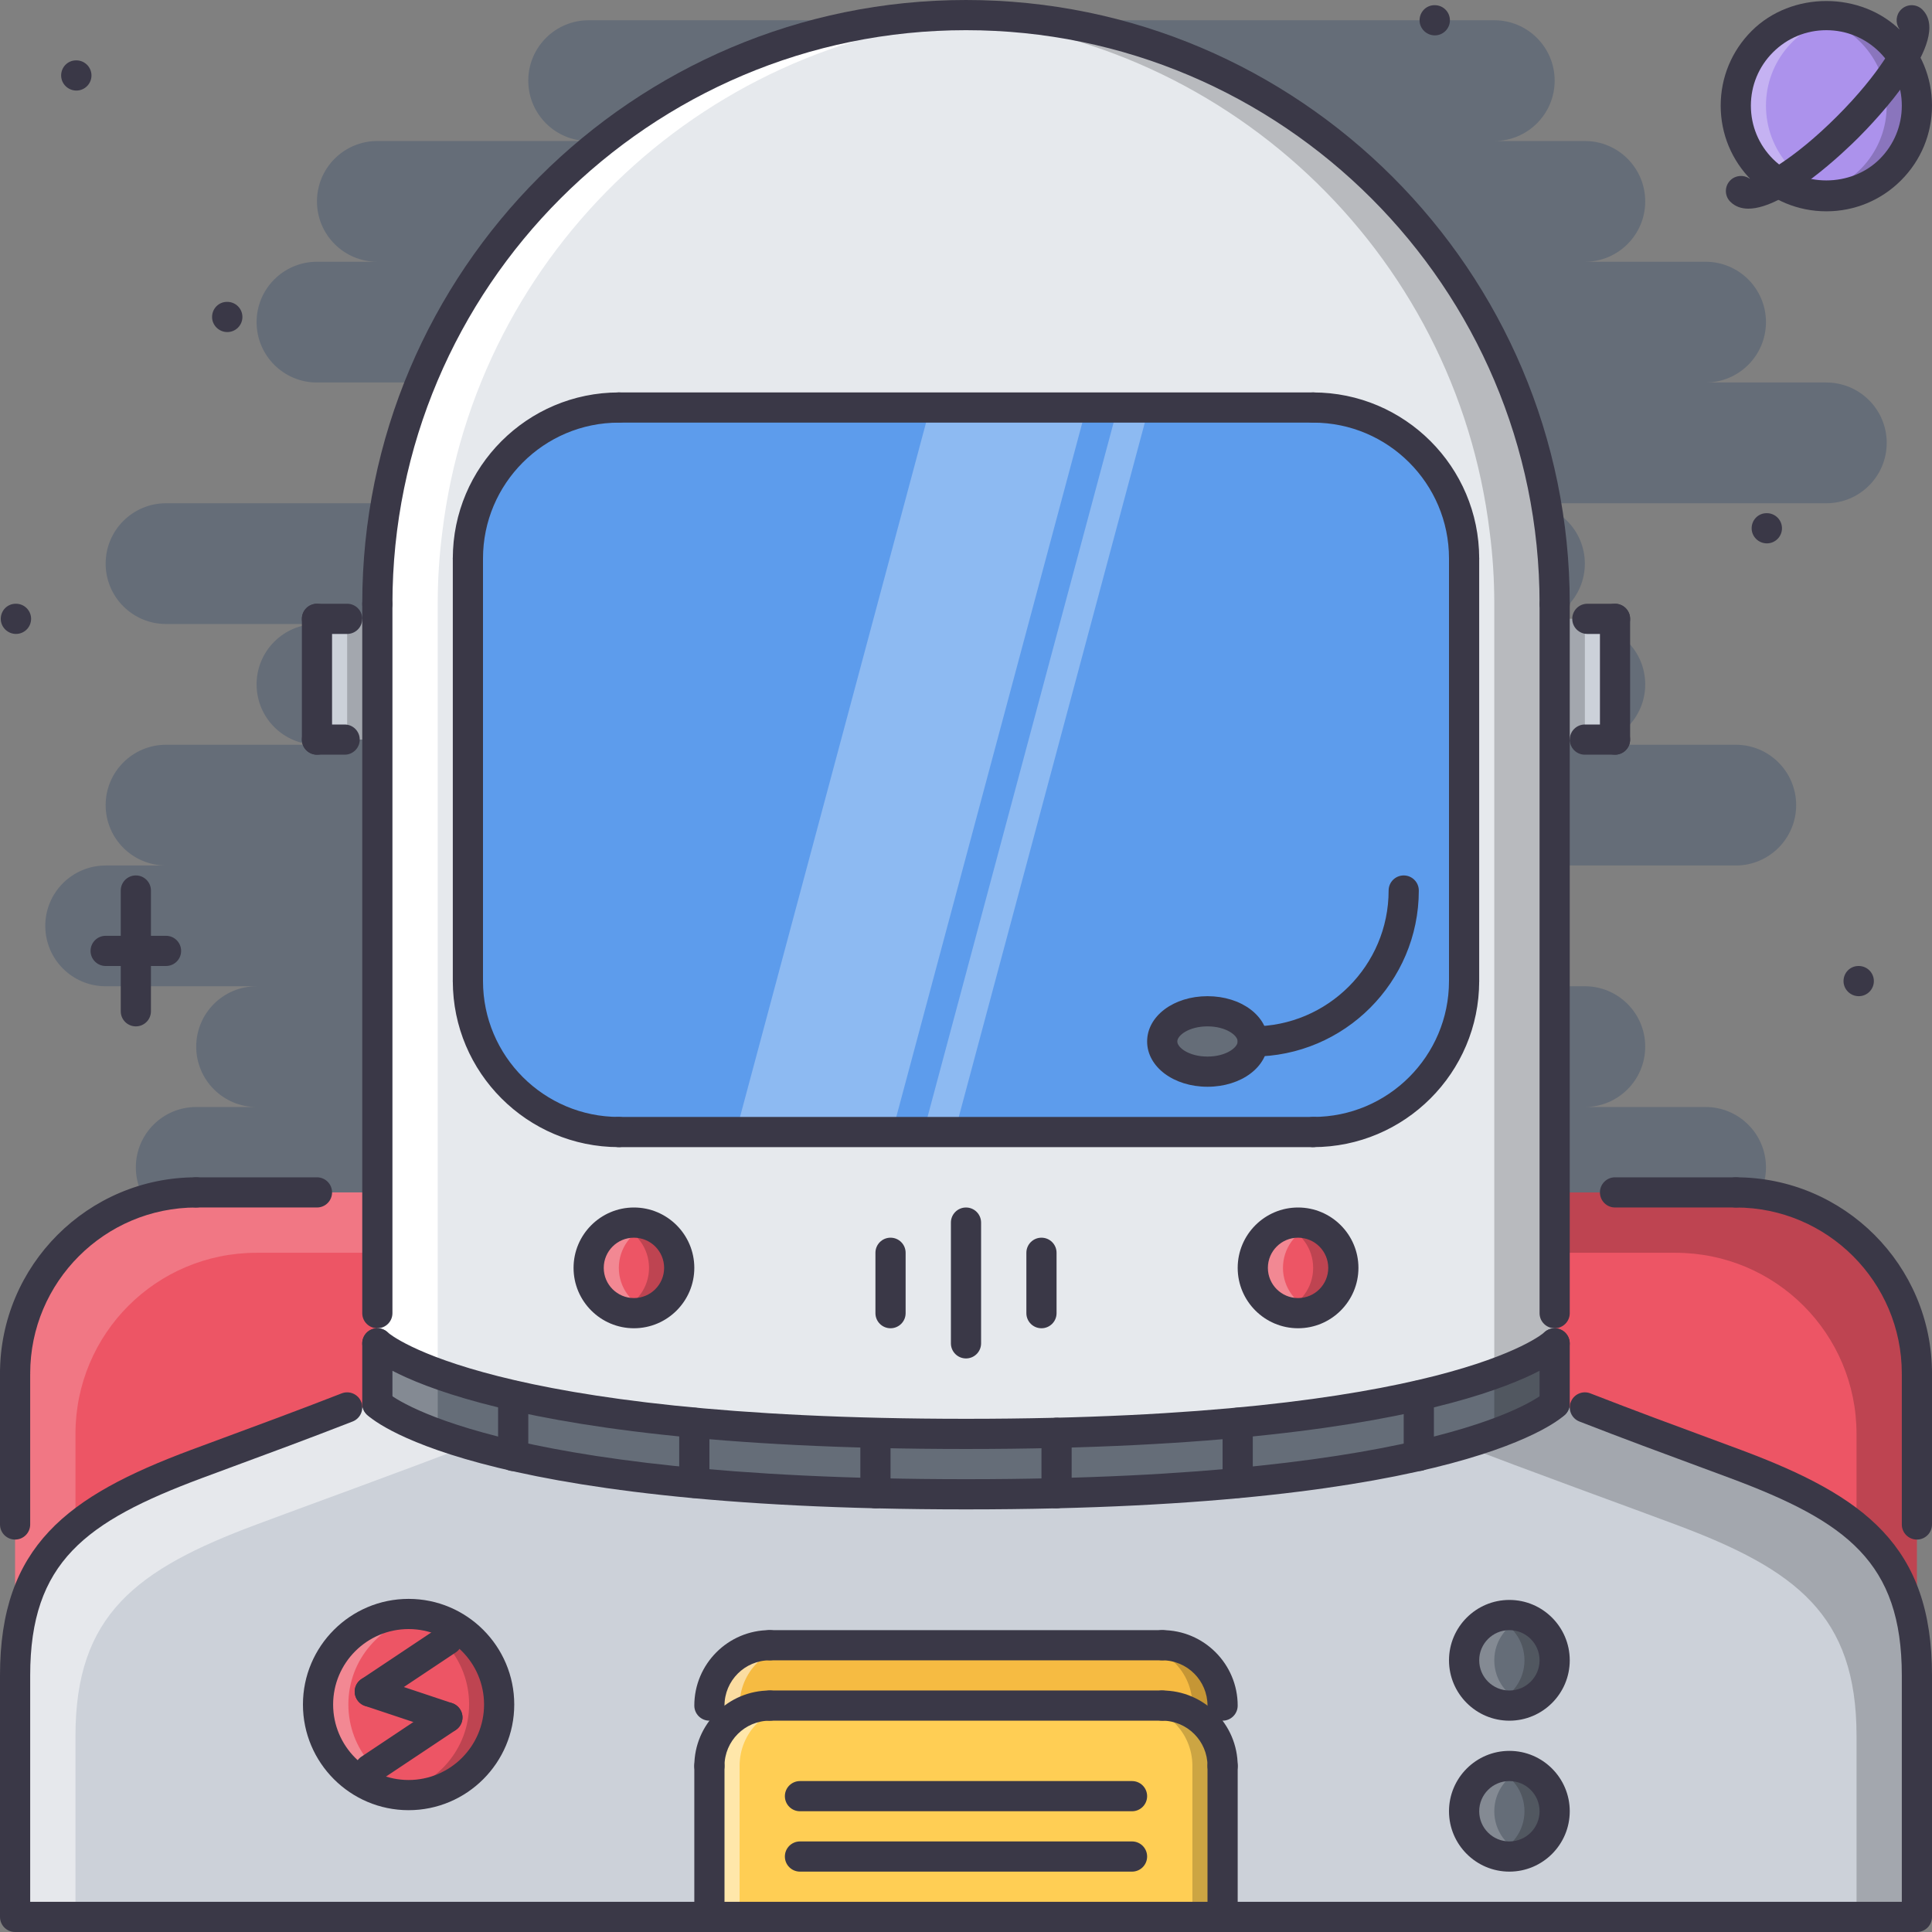 <?xml version="1.0" encoding="iso-8859-1"?>
<!-- Generator: Adobe Illustrator 19.0.0, SVG Export Plug-In . SVG Version: 6.00 Build 0)  -->
<svg version="1.1" id="Capa_1" xmlns="http://www.w3.org/2000/svg" xmlns:xlink="http://www.w3.org/1999/xlink" x="0px" y="0px"
	 viewBox="0 0 511.755 511.755" style="enable-background:new 0 0 511.755 511.755;" xml:space="preserve">
<rect x="0" y="0" width="511.755" height="511.755" fill="#808080" stroke="none"/>
<path style="fill:#AC92EC;" d="M507.756,27.994c0,13.252-10.736,23.989-23.988,23.989c-13.251,0-23.988-10.737-23.988-23.989
	c0-13.243,10.737-23.988,23.988-23.988C497.02,4.006,507.756,14.751,507.756,27.994z"/>
<g style="opacity:0.3;">
	<path style="fill:#FFFFFF;" d="M467.775,27.994c0-11.877,8.66-21.669,19.99-23.582c-1.304-0.227-2.631-0.406-3.998-0.406
		c-13.251,0-23.988,10.745-23.988,23.988c0,13.252,10.737,23.989,23.988,23.989c1.367,0,2.694-0.18,3.998-0.406
		C476.436,49.671,467.775,39.879,467.775,27.994z"/>
</g>
<g style="opacity:0.2;">
	<path d="M499.76,27.994c0,11.877-8.66,21.669-19.99,23.583c1.305,0.227,2.632,0.406,3.998,0.406
		c13.252,0,23.988-10.745,23.988-23.989c0-13.251-10.736-23.988-23.988-23.988c-1.366,0-2.693,0.18-3.998,0.406
		C491.1,6.317,499.76,16.109,499.76,27.994z"/>
</g>
<path style="fill:#656D78;" d="M483.768,325.212h-31.984c8.824,0,15.992-7.16,15.992-15.992s-7.168-15.992-15.992-15.992H419.8
	c8.823,0,15.992-7.161,15.992-15.992c0-8.832-7.169-15.992-15.992-15.992h-47.978c8.824,0,15.992-7.161,15.992-15.993
	s-7.168-15.992-15.992-15.992h87.958c8.824,0,15.992-7.16,15.992-15.992s-7.168-15.992-15.992-15.992H419.8
	c8.823,0,15.992-7.161,15.992-15.992c0-8.832-7.169-15.993-15.992-15.993h-15.993c8.823,0,15.992-7.161,15.992-15.992
	s-7.169-15.993-15.992-15.993h79.961c8.824,0,15.992-7.16,15.992-15.992s-7.168-15.992-15.992-15.992h-31.984
	c8.824,0,15.992-7.16,15.992-15.992s-7.168-15.992-15.992-15.992H419.8c8.823,0,15.992-7.161,15.992-15.992
	c0-8.832-7.169-15.993-15.992-15.993h-23.988c8.823,0,15.992-7.161,15.992-15.992s-7.169-15.993-15.992-15.993H155.925
	c-8.839,0-15.993,7.161-15.993,15.993s7.153,15.992,15.993,15.992H99.952c-8.839,0-15.992,7.161-15.992,15.993
	c0,8.831,7.153,15.992,15.992,15.992H83.96c-8.84,0-15.992,7.16-15.992,15.992S75.12,101.32,83.96,101.32h47.977
	c-8.839,0-15.992,7.161-15.992,15.992c0,8.832,7.153,15.992,15.992,15.992H43.979c-8.839,0-15.992,7.161-15.992,15.993
	s7.153,15.992,15.992,15.992H83.96c-8.84,0-15.992,7.161-15.992,15.993s7.152,15.992,15.992,15.992H43.979
	c-8.839,0-15.992,7.16-15.992,15.992s7.153,15.992,15.992,15.992H27.987c-8.839,0-15.993,7.161-15.993,15.992
	c0,8.832,7.153,15.993,15.993,15.993h39.981c-8.84,0-15.992,7.16-15.992,15.992c0,8.831,7.152,15.992,15.992,15.992H51.976
	c-8.84,0-15.993,7.16-15.993,15.992s7.153,15.992,15.993,15.992h79.961c-8.839,0-15.992,7.16-15.992,15.992
	s7.153,15.992,15.992,15.992H99.953c-8.839,0-15.992,7.161-15.992,15.992c0,8.832,7.153,15.992,15.992,15.992h271.869
	c8.824,0,15.992-7.16,15.992-15.992c0-8.831-7.168-15.992-15.992-15.992h111.946c8.824,0,15.992-7.16,15.992-15.992
	S492.592,325.212,483.768,325.212z"/>
<path style="fill:#ED5565;" d="M108.269,475.452c-13.275,0-23.988-10.714-23.988-23.988c0-13.197,10.713-23.988,23.988-23.988
	c13.197,0,23.988,10.791,23.988,23.988C132.257,464.737,121.465,475.452,108.269,475.452z"/>
<g style="opacity:0.3;">
	<path style="fill:#FFFFFF;" d="M92.276,451.464c0-11.83,8.636-21.662,19.982-23.583c-1.304-0.218-2.624-0.405-3.99-0.405
		c-13.275,0-23.988,10.791-23.988,23.988c0,13.274,10.713,23.988,23.988,23.988c1.366,0,2.686-0.18,3.99-0.406
		C100.913,473.141,92.276,463.363,92.276,451.464z"/>
</g>
<g style="opacity:0.2;">
	<path d="M124.261,451.464c0,11.83-8.637,21.661-19.982,23.582c1.304,0.219,2.624,0.406,3.99,0.406
		c13.275,0,23.988-10.792,23.988-23.988c0-13.275-10.713-23.988-23.988-23.988c-1.367,0-2.687,0.18-3.99,0.405
		C115.624,429.785,124.261,439.564,124.261,451.464z"/>
</g>
<path style="fill:#F6BB42;" d="M307.853,451.784h-103.95c-8.879,0-15.992,7.113-15.992,15.992v-15.992
	c0-8.879,7.113-15.992,15.992-15.992h103.95c8.878,0,15.992,7.113,15.992,15.992v15.992
	C323.845,458.897,316.731,451.784,307.853,451.784z"/>
<g style="opacity:0.5;">
	<path style="fill:#FFFFFF;" d="M211.898,435.792h-7.996c-8.879,0-15.992,7.113-15.992,15.992v39.98h7.996v-39.98
		C195.906,442.905,203.02,435.792,211.898,435.792z"/>
</g>
<g style="opacity:0.2;">
	<path d="M299.856,435.792h7.996c8.878,0,15.992,7.113,15.992,15.992v39.98h-7.996v-39.98
		C315.849,442.905,308.734,435.792,299.856,435.792z"/>
</g>
<path style="fill:#656D78;" d="M399.809,467.776c6.637,0,11.994,5.356,11.994,11.994c0,6.637-5.357,11.994-11.994,11.994
	c-6.638,0-11.995-5.357-11.995-11.994S393.171,467.776,399.809,467.776z"/>
<path style="fill:#FFCE54;" d="M203.902,451.784h103.95c8.878,0,15.992,7.113,15.992,15.992v39.98H187.91v-39.98
	C187.91,458.897,195.023,451.784,203.902,451.784z"/>
<g style="opacity:0.5;">
	<path style="fill:#FFFFFF;" d="M211.898,451.784h-7.996c-8.879,0-15.992,7.113-15.992,15.992v39.98h7.996v-39.98
		C195.906,458.897,203.02,451.784,211.898,451.784z"/>
</g>
<g style="opacity:0.2;">
	<path d="M299.856,451.784h7.996c8.878,0,15.992,7.113,15.992,15.992v39.98h-7.996v-39.98
		C315.849,458.897,308.734,451.784,299.856,451.784z"/>
</g>
<path style="fill:#656D78;" d="M411.803,439.789c0,6.637-5.357,11.994-11.994,11.994c-6.638,0-11.995-5.357-11.995-11.994
	c0-6.638,5.357-11.994,11.995-11.994C406.445,427.796,411.803,433.151,411.803,439.789z"/>
<path style="fill:#CCD1D9;" d="M399.809,491.764c6.637,0,11.994-5.357,11.994-11.994c0-6.638-5.357-11.994-11.994-11.994
	c-6.638,0-11.995,5.356-11.995,11.994C387.814,486.406,393.171,491.764,399.809,491.764z M399.809,451.784
	c6.637,0,11.994-5.357,11.994-11.994c0-6.638-5.357-11.994-11.994-11.994c-6.638,0-11.995,5.356-11.995,11.994
	C387.814,446.427,393.171,451.784,399.809,451.784z M51.976,387.815c9.519-3.6,24.309-8.878,39.98-15.032h7.996l1.281,0.078
	c3.116,2.241,12.556,7.755,34.702,12.799c11.995,2.718,27.589,5.357,47.978,7.191c13.751,1.281,29.665,2.242,47.977,2.718
	c7.598,0.164,15.594,0.242,23.988,0.242c8.395,0,16.391-0.078,23.988-0.242c18.312-0.476,34.227-1.437,47.978-2.718
	c20.389-1.834,36.061-4.474,47.977-7.191c23.833-5.442,32.867-11.361,35.265-13.274l0.719,0.397h7.996
	c15.672,6.154,30.461,11.433,39.98,15.032c31.984,11.916,47.977,23.988,47.977,55.974c0,31.984,0,63.969,0,63.969H323.845v-39.98
	v-15.992c0-8.879-7.114-15.992-15.992-15.992h-103.95c-8.879,0-15.992,7.113-15.992,15.992v15.992v39.98H3.998
	c0,0,0-31.984,0-63.969C3.998,411.802,19.991,399.73,51.976,387.815z M132.257,451.464c0-13.197-10.792-23.988-23.988-23.988
	c-13.275,0-23.988,10.791-23.988,23.988c0,13.274,10.713,23.988,23.988,23.988C121.465,475.452,132.257,464.737,132.257,451.464z"/>
<g style="opacity:0.5;">
	<path style="fill:#FFFFFF;" d="M115.952,379.951c-8.379-3.03-12.783-5.692-14.719-7.091l-1.281-0.078h-7.996
		c-15.672,6.154-30.462,11.433-39.98,15.032C19.991,399.73,3.998,411.802,3.998,443.788c0,31.984,0,63.969,0,63.969h15.993
		c0-12.291,0-30.126,0-47.977c0-31.984,15.992-44.058,47.977-55.974c9.519-3.6,40.879-14.931,56.551-21.083L115.952,379.951z"/>
</g>
<g style="opacity:0.2;">
	<path d="M395.803,379.951c8.378-3.03,12.782-5.692,14.719-7.091l1.281-0.078h7.996c15.672,6.154,30.461,11.433,39.98,15.032
		c31.984,11.916,47.977,23.988,47.977,55.974c0,31.984,0,63.969,0,63.969h-15.992c0-12.291,0-30.126,0-47.977
		c0-31.984-15.992-44.058-47.977-55.974c-9.52-3.6-40.879-14.931-56.551-21.083L395.803,379.951z"/>
</g>
<path style="fill:#656D78;" d="M375.819,369.667c-11.916,2.718-27.588,5.357-47.977,7.191c-13.751,1.281-29.665,2.242-47.978,2.718
	c-7.598,0.164-15.594,0.242-23.988,0.242c-8.394,0-16.391-0.078-23.988-0.242c-18.312-0.476-34.226-1.437-47.977-2.718
	c-20.389-1.834-35.983-4.474-47.978-7.191c-28.705-6.56-35.982-13.837-35.982-13.837v15.992c0,0,0.398,0.398,1.281,1.038
	c3.116,2.241,12.556,7.755,34.702,12.799c11.995,2.718,27.589,5.357,47.978,7.191c13.751,1.281,29.665,2.242,47.977,2.718
	c7.598,0.164,15.594,0.242,23.988,0.242c8.395,0,16.391-0.078,23.988-0.242c18.312-0.476,34.227-1.437,47.978-2.718
	c20.389-1.834,36.061-4.474,47.977-7.191c23.833-5.442,32.867-11.361,35.265-13.274c0.477-0.32,0.719-0.562,0.719-0.562v-15.992
	C411.803,355.829,404.524,363.107,375.819,369.667z"/>
<path style="fill:#ED5565;" d="M167.919,323.845c6.637,0,11.995,5.357,11.995,11.995s-5.357,11.994-11.995,11.994
	s-11.994-5.356-11.994-11.994S161.282,323.845,167.919,323.845z"/>
<g style="opacity:0.3;">
	<path style="fill:#FFFFFF;" d="M163.921,335.84c0-5.225,3.342-9.612,7.996-11.261c-1.257-0.445-2.584-0.734-3.998-0.734
		c-6.637,0-11.994,5.357-11.994,11.995s5.357,11.994,11.994,11.994c1.414,0,2.741-0.289,3.998-0.734
		C167.264,345.452,163.921,341.064,163.921,335.84z"/>
</g>
<g style="opacity:0.2;">
	<path d="M171.918,335.84c0,5.224-3.342,9.612-7.996,11.26c1.257,0.445,2.584,0.734,3.998,0.734c6.637,0,11.995-5.356,11.995-11.994
		s-5.357-11.995-11.995-11.995c-1.414,0-2.741,0.289-3.998,0.734C168.575,326.228,171.918,330.615,171.918,335.84z"/>
</g>
<path style="fill:#ED5565;" d="M343.835,323.845c6.638,0,11.994,5.357,11.994,11.995s-5.356,11.994-11.994,11.994
	s-11.994-5.356-11.994-11.994S337.197,323.845,343.835,323.845z"/>
<g style="opacity:0.3;">
	<path style="fill:#FFFFFF;" d="M339.837,335.84c0-5.225,3.342-9.612,7.996-11.261c-1.257-0.445-2.585-0.734-3.998-0.734
		c-6.638,0-11.994,5.357-11.994,11.995s5.356,11.994,11.994,11.994c1.413,0,2.741-0.289,3.998-0.734
		C343.179,345.452,339.837,341.064,339.837,335.84z"/>
</g>
<g style="opacity:0.2;">
	<path d="M347.833,335.84c0,5.224-3.342,9.612-7.996,11.26c1.257,0.445,2.585,0.734,3.998,0.734c6.638,0,11.994-5.356,11.994-11.994
		s-5.356-11.995-11.994-11.995c-1.413,0-2.741,0.289-3.998,0.734C344.491,326.228,347.833,330.615,347.833,335.84z"/>
</g>
<g style="opacity:0.2;">
	<path style="fill:#FFFFFF;" d="M395.811,439.789c0-5.225,3.342-9.613,7.996-11.261c-1.258-0.445-2.585-0.733-3.998-0.733
		c-6.638,0-11.995,5.356-11.995,11.994c0,6.637,5.357,11.994,11.995,11.994c1.413,0,2.74-0.289,3.998-0.734
		C399.152,449.401,395.811,445.013,395.811,439.789z"/>
</g>
<g style="opacity:0.2;">
	<path d="M403.807,439.789c0,5.224-3.343,9.612-7.996,11.26c1.257,0.445,2.584,0.734,3.998,0.734
		c6.637,0,11.994-5.357,11.994-11.994c0-6.638-5.357-11.994-11.994-11.994c-1.414,0-2.741,0.288-3.998,0.733
		C400.464,430.177,403.807,434.565,403.807,439.789z"/>
</g>
<g style="opacity:0.2;">
	<path style="fill:#FFFFFF;" d="M395.811,479.771c0-5.225,3.342-9.613,7.996-11.26c-1.258-0.445-2.585-0.734-3.998-0.734
		c-6.638,0-11.995,5.356-11.995,11.994c0,6.637,5.357,11.994,11.995,11.994c1.413,0,2.74-0.289,3.998-0.734
		C399.152,489.383,395.811,484.993,395.811,479.771z"/>
</g>
<g style="opacity:0.2;">
	<path d="M403.807,479.771c0,5.224-3.343,9.612-7.996,11.26c1.257,0.445,2.584,0.734,3.998,0.734
		c6.637,0,11.994-5.357,11.994-11.994c0-6.638-5.357-11.994-11.994-11.994c-1.414,0-2.741,0.289-3.998,0.734
		C400.464,470.156,403.807,474.546,403.807,479.771z"/>
</g>
<path style="fill:#E6E9ED;" d="M410.6,141.049C401.331,63.813,335.597,3.998,255.877,3.998
	c-79.719,0-145.453,59.815-154.722,137.051c-0.804,6.161-1.203,12.479-1.203,18.874v0.078v3.92v31.985v119.942v39.981
	c0,0,7.278,7.277,35.982,13.837c11.995,2.718,27.589,5.357,47.978,7.191c13.751,1.281,29.665,2.242,47.977,2.718
	c7.598,0.164,15.594,0.242,23.988,0.242c8.395,0,16.391-0.078,23.988-0.242c18.312-0.476,34.227-1.437,47.978-2.718
	c20.389-1.834,36.061-4.474,47.977-7.191c28.705-6.56,35.983-13.837,35.983-13.837v-39.981V195.906v-31.985v-3.92v-0.078
	C411.803,153.528,411.404,147.21,410.6,141.049z M167.919,347.833c-6.637,0-11.994-5.356-11.994-11.994s5.357-11.995,11.994-11.995
	s11.995,5.357,11.995,11.995S174.557,347.833,167.919,347.833z M343.835,347.833c-6.638,0-11.994-5.356-11.994-11.994
	s5.356-11.995,11.994-11.995s11.994,5.357,11.994,11.995S350.473,347.833,343.835,347.833z M387.814,259.875
	c0,22.067-17.913,39.98-39.98,39.98H235.887h-71.965c-22.067,0-39.981-17.913-39.981-39.98V147.929c0-1.358,0.078-2.717,0.242-4.076
	c1.999-20.154,19.03-35.904,39.739-35.904h119.942h63.97c20.709,0,37.739,15.75,39.739,35.904c0.164,1.359,0.241,2.718,0.241,4.076
	L387.814,259.875L387.814,259.875z"/>
<path style="fill:#5D9CEC;" d="M387.572,143.853c-2-20.154-19.03-35.904-39.739-35.904h-63.97H163.921
	c-20.708,0-37.74,15.75-39.739,35.904c-0.164,1.359-0.242,2.718-0.242,4.076v111.946c0,22.067,17.914,39.98,39.981,39.98h71.965
	h111.946c22.067,0,39.98-17.913,39.98-39.98V147.929C387.814,146.57,387.736,145.211,387.572,143.853z"/>
<g>
	<path style="fill:#ED5565;" d="M507.756,363.826v79.962c0-31.985-15.992-44.058-47.977-55.974c-9.52-3.6-24.309-8.878-39.98-15.032
		h-7.996h-1.281c0.242-0.164,0.398-0.319,0.562-0.397c0.477-0.32,0.719-0.562,0.719-0.562V355.83v-39.981h47.977
		C486.329,315.849,507.756,337.276,507.756,363.826z"/>
	<path style="fill:#ED5565;" d="M91.956,372.781c-15.672,6.154-30.462,11.433-39.98,15.032
		C19.991,399.73,3.998,411.802,3.998,443.788v-79.962c0-26.55,21.428-47.978,47.978-47.978h47.977v39.981v15.992
		c0,0,0.398,0.398,1.281,1.038l-1.281-0.078h-7.997V372.781z"/>
</g>
<g style="opacity:0.2;">
	<path style="fill:#FFFFFF;" d="M19.991,379.818c0-26.55,21.427-47.977,47.977-47.977h31.984v-15.993H51.976
		c-26.55,0-47.978,21.428-47.978,47.978v79.962c0-18.445,5.357-30.252,15.993-39.247C19.991,404.54,19.991,379.818,19.991,379.818z"
		/>
</g>
<g style="opacity:0.2;">
	<path d="M491.764,379.818c0-26.55-21.427-47.977-47.977-47.977h-31.984v-15.993h47.977c26.55,0,47.977,21.428,47.977,47.978v79.962
		c0-18.445-5.356-30.252-15.992-39.247L491.764,379.818L491.764,379.818z"/>
</g>
<path style="fill:#656D78;" d="M331.841,276.189c0,4.396-5.356,7.996-11.994,7.996s-11.994-3.6-11.994-7.996
	s5.356-7.996,11.994-7.996S331.841,271.792,331.841,276.189z"/>
<g>
	<rect x="83.957" y="163.917" style="fill:#CCD1D9;" width="15.992" height="31.985"/>
	<rect x="411.807" y="163.917" style="fill:#CCD1D9;" width="15.992" height="31.985"/>
</g>
<g style="opacity:0.3;">
	<polygon style="fill:#FFFFFF;" points="283.863,107.948 246.366,107.948 194.945,299.857 235.887,299.857 236.34,299.857 
		287.76,107.948 	"/>
</g>
<g style="opacity:0.3;">
	<polygon style="fill:#FFFFFF;" points="252.895,299.857 304.315,107.948 296.045,107.948 244.617,299.857 	"/>
</g>
<path style="fill:#FFFFFF;" d="M115.944,355.829v-39.981v-28.666v-91.276v-31.985v-3.92v-0.078c0-6.395,0.398-12.712,1.203-18.874
	c8.957-74.62,70.669-132.811,146.726-136.676c-2.662-0.133-5.302-0.375-7.996-0.375c-79.719,0-145.453,59.815-154.722,137.051
	c-0.804,6.161-1.203,12.479-1.203,18.874v0.078v3.92v31.985v119.942v39.981c0,0,3.686,3.646,15.992,8.105
	C115.944,363.935,115.944,355.829,115.944,355.829z"/>
<g style="opacity:0.2;">
	<path d="M395.811,355.829v-39.981v-28.666v-91.276v-31.985v-3.92v-0.078c0-6.395-0.398-12.712-1.203-18.874
		C385.65,66.429,323.939,8.238,247.881,4.373c2.663-0.133,5.302-0.375,7.996-0.375c79.72,0,145.454,59.815,154.723,137.051
		c0.805,6.161,1.203,12.479,1.203,18.874v0.078v3.92v31.985v119.942v39.981c0,0-3.687,3.646-15.992,8.105L395.811,355.829
		L395.811,355.829z"/>
</g>
<g style="opacity:0.2;">
	<rect x="411.807" y="163.917" width="7.996" height="31.985"/>
</g>
<g style="opacity:0.2;">
	<rect x="91.957" y="163.917" width="7.996" height="31.985"/>
</g>
<g style="opacity:0.2;">
	<path style="fill:#FFFFFF;" d="M115.952,379.951v-16.016c-12.307-4.459-16-8.105-16-8.105v15.992c0,0,0.398,0.398,1.281,1.038
		C103.169,374.259,107.573,376.921,115.952,379.951z"/>
</g>
<g style="opacity:0.2;">
	<path d="M395.803,379.951v-16.016c12.306-4.459,16-8.105,16-8.105v15.992c0,0-0.398,0.398-1.281,1.038
		C408.585,374.259,404.181,376.921,395.803,379.951z"/>
</g>
<g>
	<path style="fill:#3A3847;" d="M507.756,511.755H3.998c-2.21,0-3.998-1.788-3.998-3.998v-63.969
		c0-34.312,17.773-47.462,50.577-59.722l8.621-3.194c8.793-3.24,19.787-7.301,31.306-11.791c2.062-0.796,4.38,0.219,5.177,2.272
		c0.805,2.054-0.211,4.373-2.272,5.178c-11.564,4.513-22.614,8.589-31.445,11.846l-8.59,3.186
		C22.63,403.049,7.996,413.802,7.996,443.788v59.971h495.762v-59.971c0-29.986-14.633-40.738-45.377-52.226l-8.503-3.154
		c-8.848-3.265-19.929-7.356-31.524-11.877c-2.054-0.805-3.076-3.124-2.271-5.178c0.804-2.054,3.115-3.076,5.177-2.272
		c11.549,4.498,22.583,8.574,31.384,11.822l8.534,3.163c32.805,12.26,50.577,25.409,50.577,59.722v63.969
		C511.754,509.966,509.966,511.755,507.756,511.755z"/>
	<path style="fill:#3A3847;" d="M20.232,23.988c-2.21,0-4.037-1.788-4.037-3.998s1.75-3.998,3.951-3.998h0.086
		c2.202,0,3.998,1.788,3.998,3.998S22.435,23.988,20.232,23.988z"/>
	<path style="fill:#3A3847;" d="M60.213,87.958c-2.209,0-4.037-1.789-4.037-3.998c0-2.21,1.75-3.999,3.952-3.999h0.085
		c2.202,0,3.998,1.789,3.998,3.999C64.211,86.169,62.416,87.958,60.213,87.958z"/>
	<path style="fill:#3A3847;" d="M492.357,263.874c-2.21,0-4.037-1.788-4.037-3.998s1.749-3.998,3.951-3.998h0.086
		c2.202,0,3.998,1.788,3.998,3.998S494.56,263.874,492.357,263.874z"/>
	<path style="fill:#3A3847;" d="M468.018,143.931c-2.21,0-4.037-1.788-4.037-3.998s1.749-3.998,3.951-3.998h0.086
		c2.202,0,3.998,1.788,3.998,3.998S470.22,143.931,468.018,143.931z"/>
	<path style="fill:#3A3847;" d="M380.06,9.37c-2.21,0-4.037-1.788-4.037-3.998c0-2.209,1.749-3.998,3.951-3.998h0.086
		c2.202,0,3.998,1.789,3.998,3.998C384.058,7.582,382.262,9.37,380.06,9.37z"/>
	<path style="fill:#3A3847;" d="M4.24,167.919c-2.21,0-4.037-1.788-4.037-3.998c0-2.209,1.749-3.998,3.951-3.998H4.24
		c2.202,0,3.998,1.789,3.998,3.998C8.238,166.131,6.442,167.919,4.24,167.919z"/>
	<path style="fill:#3A3847;" d="M35.983,271.87c-2.21,0-3.998-1.788-3.998-3.998v-31.984c0-2.21,1.788-3.998,3.998-3.998
		s3.998,1.788,3.998,3.998v31.984C39.981,270.082,38.193,271.87,35.983,271.87z"/>
	<path style="fill:#3A3847;" d="M43.979,255.877H27.987c-2.21,0-3.998-1.788-3.998-3.998s1.788-3.998,3.998-3.998h15.992
		c2.21,0,3.998,1.788,3.998,3.998S46.189,255.877,43.979,255.877z"/>
	<path style="fill:#3A3847;" d="M483.768,55.973c-7.473,0-14.501-2.913-19.787-8.199c-5.287-5.287-8.199-12.314-8.199-19.788
		c0-7.473,2.912-14.501,8.199-19.787c10.573-10.573,29.002-10.573,39.574,0c5.287,5.286,8.199,12.314,8.199,19.787
		s-2.912,14.501-8.199,19.788C498.269,53.061,491.24,55.973,483.768,55.973z M483.768,7.996c-5.333,0-10.354,2.077-14.134,5.856
		s-5.856,8.801-5.856,14.134s2.077,10.354,5.856,14.134c7.559,7.559,20.709,7.559,28.268,0c3.779-3.779,5.856-8.8,5.856-14.134
		c0-5.333-2.077-10.354-5.856-14.134S489.102,7.996,483.768,7.996z"/>
	<path style="fill:#3A3847;" d="M463.113,55.271c-1.858,0-3.498-0.555-4.786-1.843c-1.562-1.562-1.562-4.092,0-5.654
		c1.39-1.382,3.537-1.539,5.091-0.468c2.569-0.148,11.658-4.975,23.177-16.492c11.518-11.518,16.344-20.607,16.491-23.177
		c-1.069-1.554-0.921-3.709,0.469-5.091c1.562-1.562,4.092-1.562,5.654,0c8.074,8.074-12.713,29.673-16.961,33.921
		C488.68,40.035,472.867,55.271,463.113,55.271z"/>
	<path style="fill:#3A3847;" d="M411.803,163.921c-2.21,0-3.998-1.788-3.998-3.998c0-83.772-68.156-151.927-151.928-151.927
		S103.95,76.151,103.95,159.923c0,2.21-1.788,3.998-3.998,3.998s-3.998-1.788-3.998-3.998C95.954,71.739,167.693,0,255.877,0
		c88.185,0,159.924,71.739,159.924,159.923C415.801,162.133,414.012,163.921,411.803,163.921z"/>
	<path style="fill:#3A3847;" d="M411.803,351.832c-2.21,0-3.998-1.788-3.998-3.998V160.048c0-2.21,1.788-3.998,3.998-3.998
		c2.209,0,3.998,1.788,3.998,3.998v187.785C415.801,350.043,414.012,351.832,411.803,351.832z"/>
	<path style="fill:#3A3847;" d="M99.952,351.832c-2.21,0-3.998-1.788-3.998-3.998V160.048c0-2.21,1.788-3.998,3.998-3.998
		s3.998,1.788,3.998,3.998v187.785C103.95,350.043,102.162,351.832,99.952,351.832z"/>
	<path style="fill:#3A3847;" d="M347.833,303.854H163.921c-2.209,0-3.998-1.788-3.998-3.998c0-2.209,1.789-3.998,3.998-3.998
		h183.912c2.21,0,3.998,1.789,3.998,3.998C351.831,302.065,350.043,303.854,347.833,303.854z"/>
	<path style="fill:#3A3847;" d="M123.94,151.927c-2.21,0-3.998-1.788-3.998-3.998c0-24.246,19.733-43.979,43.979-43.979
		c2.21,0,3.998,1.788,3.998,3.998s-1.788,3.998-3.998,3.998c-19.842,0-35.983,16.141-35.983,35.982
		C127.939,150.139,126.15,151.927,123.94,151.927z"/>
	<path style="fill:#3A3847;" d="M387.814,151.927c-2.21,0-3.998-1.788-3.998-3.998c0-19.842-16.141-35.982-35.982-35.982
		c-2.21,0-3.998-1.788-3.998-3.998s1.788-3.998,3.998-3.998c24.246,0,43.979,19.732,43.979,43.979
		C391.813,150.139,390.023,151.927,387.814,151.927z"/>
	<path style="fill:#3A3847;" d="M347.833,111.946H163.921c-2.209,0-3.998-1.788-3.998-3.998s1.789-3.998,3.998-3.998h183.912
		c2.21,0,3.998,1.788,3.998,3.998S350.043,111.946,347.833,111.946z"/>
	<path style="fill:#3A3847;" d="M347.833,303.854c-2.21,0-3.998-1.788-3.998-3.998c0-2.209,1.788-3.998,3.998-3.998
		c19.842,0,35.982-16.141,35.982-35.982c0-2.21,1.788-3.998,3.998-3.998s3.999,1.788,3.999,3.998
		C391.813,284.121,372.079,303.854,347.833,303.854z"/>
	<path style="fill:#3A3847;" d="M163.921,303.854c-24.246,0-43.979-19.732-43.979-43.979c0-2.21,1.788-3.998,3.998-3.998
		s3.998,1.788,3.998,3.998c0,19.842,16.141,35.982,35.983,35.982c2.21,0,3.998,1.789,3.998,3.998
		C167.919,302.065,166.131,303.854,163.921,303.854z"/>
	<path style="fill:#3A3847;" d="M123.94,263.874c-2.21,0-3.998-1.788-3.998-3.998V147.929c0-2.21,1.788-3.998,3.998-3.998
		s3.998,1.788,3.998,3.998v111.946C127.939,262.086,126.15,263.874,123.94,263.874z"/>
	<path style="fill:#3A3847;" d="M387.814,263.874c-2.21,0-3.998-1.788-3.998-3.998V147.929c0-2.21,1.788-3.998,3.998-3.998
		s3.999,1.788,3.999,3.998v111.946C391.813,262.086,390.023,263.874,387.814,263.874z"/>
	<path style="fill:#3A3847;" d="M255.877,383.815c-132.077,0-157.721-24.129-158.751-25.159c-1.562-1.562-1.562-4.092,0-5.654
		c1.554-1.538,4.053-1.554,5.607-0.047c0.492,0.438,26.627,22.864,153.145,22.864c127.119,0,152.903-22.638,153.153-22.864
		c1.585-1.491,4.115-1.46,5.622,0.125c1.516,1.562,1.516,4.037-0.023,5.576C413.599,359.688,387.954,383.815,255.877,383.815z"/>
	<path style="fill:#3A3847;" d="M255.877,399.809c-132.077,0-157.721-24.129-158.751-25.159c-1.562-1.562-1.562-4.092,0-5.654
		c1.554-1.538,4.053-1.562,5.607-0.047c0.492,0.438,26.627,22.864,153.145,22.864c127.119,0,152.903-22.638,153.153-22.864
		c1.585-1.491,4.115-1.46,5.622,0.125c1.516,1.562,1.516,4.037-0.023,5.576C413.599,375.68,387.954,399.809,255.877,399.809z"/>
	<path style="fill:#3A3847;" d="M427.795,167.919h-7.333c-2.21,0-3.998-1.788-3.998-3.998c0-2.209,1.788-3.998,3.998-3.998h7.333
		c2.209,0,3.998,1.789,3.998,3.998C431.793,166.131,430.004,167.919,427.795,167.919z"/>
	<path style="fill:#3A3847;" d="M427.795,199.904c-2.21,0-3.998-1.788-3.998-3.998v-31.985c0-2.209,1.788-3.998,3.998-3.998
		c2.209,0,3.998,1.789,3.998,3.998v31.985C431.793,198.116,430.004,199.904,427.795,199.904z"/>
	<path style="fill:#3A3847;" d="M427.795,199.904h-7.996c-2.21,0-3.998-1.788-3.998-3.998c0-2.209,1.788-3.998,3.998-3.998h7.996
		c2.209,0,3.998,1.789,3.998,3.998C431.793,198.116,430.004,199.904,427.795,199.904z"/>
	<path style="fill:#3A3847;" d="M91.292,199.904H83.96c-2.21,0-3.998-1.788-3.998-3.998c0-2.209,1.788-3.998,3.998-3.998h7.332
		c2.21,0,3.998,1.789,3.998,3.998C95.29,198.116,93.502,199.904,91.292,199.904z"/>
	<path style="fill:#3A3847;" d="M83.96,199.904c-2.21,0-3.998-1.788-3.998-3.998v-31.985c0-2.209,1.788-3.998,3.998-3.998
		s3.998,1.789,3.998,3.998v31.985C87.958,198.116,86.17,199.904,83.96,199.904z"/>
	<path style="fill:#3A3847;" d="M91.956,167.919H83.96c-2.21,0-3.998-1.788-3.998-3.998c0-2.209,1.788-3.998,3.998-3.998h7.996
		c2.21,0,3.998,1.789,3.998,3.998C95.954,166.131,94.166,167.919,91.956,167.919z"/>
	<path style="fill:#3A3847;" d="M99.952,375.819c-2.21,0-3.998-1.788-3.998-3.998v-15.992c0-2.21,1.788-3.998,3.998-3.998
		s3.998,1.788,3.998,3.998v15.992C103.95,374.031,102.162,375.819,99.952,375.819z"/>
	<path style="fill:#3A3847;" d="M411.803,375.819c-2.21,0-3.998-1.788-3.998-3.998v-15.992c0-2.21,1.788-3.998,3.998-3.998
		c2.209,0,3.998,1.788,3.998,3.998v15.992C415.801,374.031,414.012,375.819,411.803,375.819z"/>
	<path style="fill:#3A3847;" d="M135.935,389.664c-2.209,0-3.998-1.788-3.998-3.998v-15.992c0-2.21,1.789-3.998,3.998-3.998
		c2.21,0,3.998,1.788,3.998,3.998v15.992C139.933,387.876,138.145,389.664,135.935,389.664z"/>
	<path style="fill:#3A3847;" d="M183.912,396.786c-2.21,0-3.998-1.788-3.998-3.998v-15.915c0-2.209,1.788-3.998,3.998-3.998
		c2.209,0,3.998,1.789,3.998,3.998v15.915C187.91,394.999,186.122,396.786,183.912,396.786z"/>
	<path style="fill:#3A3847;" d="M231.889,399.526c-2.21,0-3.998-1.788-3.998-3.998v-15.711c0-2.21,1.788-3.998,3.998-3.998
		s3.998,1.788,3.998,3.998v15.711C235.887,397.738,234.099,399.526,231.889,399.526z"/>
	<path style="fill:#3A3847;" d="M279.865,399.526c-2.209,0-3.998-1.788-3.998-3.998v-15.992c0-2.21,1.789-3.998,3.998-3.998
		c2.211,0,3.998,1.788,3.998,3.998v15.992C283.863,397.738,282.076,399.526,279.865,399.526z"/>
	<path style="fill:#3A3847;" d="M327.843,396.786c-2.21,0-3.998-1.788-3.998-3.998v-15.915c0-2.209,1.788-3.998,3.998-3.998
		s3.998,1.789,3.998,3.998v15.915C331.841,394.999,330.053,396.786,327.843,396.786z"/>
	<path style="fill:#3A3847;" d="M375.819,389.656c-2.21,0-3.998-1.788-3.998-3.998v-15.984c0-2.21,1.788-3.998,3.998-3.998
		s3.998,1.788,3.998,3.998v15.984C379.817,387.868,378.029,389.656,375.819,389.656z"/>
	<path style="fill:#3A3847;" d="M331.841,279.866c-2.21,0-3.998-1.788-3.998-3.998s1.788-3.998,3.998-3.998
		c19.842,0,35.982-16.141,35.982-35.982c0-2.21,1.788-3.998,3.998-3.998s3.998,1.788,3.998,3.998
		C375.819,260.134,356.087,279.866,331.841,279.866z"/>
	<path style="fill:#3A3847;" d="M319.847,287.862c-8.965,0-15.992-5.271-15.992-11.994s7.027-11.994,15.992-11.994
		c8.964,0,15.992,5.271,15.992,11.994C335.839,282.591,328.811,287.862,319.847,287.862z M319.847,271.87
		c-4.881,0-7.996,2.366-7.996,3.998c0,1.633,3.115,3.998,7.996,3.998c4.88,0,7.996-2.365,7.996-3.998
		C327.843,274.236,324.727,271.87,319.847,271.87z"/>
	<path style="fill:#3A3847;" d="M235.887,351.832c-2.21,0-3.998-1.788-3.998-3.998v-15.992c0-2.21,1.788-3.999,3.998-3.999
		s3.998,1.789,3.998,3.999v15.992C239.885,350.043,238.097,351.832,235.887,351.832z"/>
	<path style="fill:#3A3847;" d="M255.877,359.828c-2.21,0-3.998-1.788-3.998-3.998v-31.985c0-2.209,1.788-3.998,3.998-3.998
		c2.21,0,3.998,1.789,3.998,3.998v31.985C259.875,358.039,258.087,359.828,255.877,359.828z"/>
	<path style="fill:#3A3847;" d="M275.867,351.832c-2.209,0-3.998-1.788-3.998-3.998v-15.992c0-2.21,1.789-3.999,3.998-3.999
		c2.21,0,3.998,1.789,3.998,3.999v15.992C279.865,350.043,278.077,351.832,275.867,351.832z"/>
	<path style="fill:#3A3847;" d="M343.835,351.832c-8.816,0-15.992-7.177-15.992-15.992c0-8.816,7.176-15.993,15.992-15.993
		s15.992,7.177,15.992,15.993C359.827,344.655,352.651,351.832,343.835,351.832z M343.835,327.842c-4.412,0-7.996,3.585-7.996,7.997
		c0,4.411,3.584,7.996,7.996,7.996s7.996-3.585,7.996-7.996C351.831,331.427,348.247,327.842,343.835,327.842z"/>
	<path style="fill:#3A3847;" d="M167.919,351.832c-8.816,0-15.992-7.177-15.992-15.992c0-8.816,7.176-15.993,15.992-15.993
		s15.993,7.177,15.993,15.993C183.912,344.655,176.735,351.832,167.919,351.832z M167.919,327.842c-4.412,0-7.996,3.585-7.996,7.997
		c0,4.411,3.584,7.996,7.996,7.996s7.997-3.585,7.997-7.996C175.916,331.427,172.332,327.842,167.919,327.842z"/>
	<path style="fill:#3A3847;" d="M108.23,479.488c-15.43,0-27.986-12.557-27.986-27.986c0-15.431,12.556-27.986,27.986-27.986
		s27.986,12.556,27.986,27.986C136.216,466.932,123.659,479.488,108.23,479.488z M108.23,431.513c-11.026,0-19.99,8.964-19.99,19.99
		c0,11.025,8.964,19.99,19.99,19.99s19.99-8.965,19.99-19.99C128.22,440.477,119.255,431.513,108.23,431.513z"/>
	<path style="fill:#3A3847;" d="M97.953,452.073c-1.288,0-2.554-0.625-3.326-1.781c-1.227-1.835-0.727-4.318,1.108-5.544
		l20.553-13.704c1.819-1.227,4.311-0.742,5.544,1.108c1.227,1.835,0.727,4.318-1.108,5.544L100.171,451.4
		C99.491,451.854,98.719,452.073,97.953,452.073z"/>
	<path style="fill:#3A3847;" d="M118.506,458.928c-0.422,0-0.844-0.062-1.265-0.203l-20.552-6.855
		c-2.093-0.703-3.226-2.968-2.53-5.061c0.71-2.093,2.983-3.225,5.06-2.53l20.552,6.856c2.093,0.703,3.226,2.967,2.53,5.061
		C121.738,457.866,120.177,458.928,118.506,458.928z"/>
	<path style="fill:#3A3847;" d="M97.953,472.633c-1.288,0-2.554-0.624-3.326-1.78c-1.227-1.835-0.727-4.318,1.108-5.544
		l20.553-13.704c1.819-1.219,4.311-0.734,5.544,1.108c1.227,1.835,0.727,4.318-1.108,5.544l-20.553,13.705
		C99.491,472.414,98.719,472.633,97.953,472.633z"/>
	<path style="fill:#3A3847;" d="M399.809,455.781c-8.816,0-15.993-7.177-15.993-15.992c0-8.816,7.177-15.992,15.993-15.992
		c8.815,0,15.992,7.176,15.992,15.992S408.624,455.781,399.809,455.781z M399.809,431.793c-4.412,0-7.996,3.584-7.996,7.996
		c0,4.411,3.584,7.996,7.996,7.996c4.411,0,7.996-3.585,7.996-7.996C407.805,435.378,404.22,431.793,399.809,431.793z"/>
	<path style="fill:#3A3847;" d="M399.809,495.763c-8.816,0-15.993-7.176-15.993-15.992s7.177-15.992,15.993-15.992
		c8.815,0,15.992,7.176,15.992,15.992S408.624,495.763,399.809,495.763z M399.809,471.773c-4.412,0-7.996,3.584-7.996,7.996
		s3.584,7.996,7.996,7.996c4.411,0,7.996-3.584,7.996-7.996S404.22,471.773,399.809,471.773z"/>
	<path style="fill:#3A3847;" d="M187.91,471.773c-2.21,0-3.998-1.788-3.998-3.998c0-11.026,8.964-19.99,19.99-19.99
		c2.21,0,3.998,1.788,3.998,3.998c0,2.209-1.788,3.998-3.998,3.998c-6.614,0-11.994,5.38-11.994,11.994
		C191.908,469.986,190.12,471.773,187.91,471.773z"/>
	<path style="fill:#3A3847;" d="M323.845,471.773c-2.21,0-3.998-1.788-3.998-3.998c0-6.614-5.38-11.994-11.994-11.994
		c-2.21,0-3.998-1.789-3.998-3.998c0-2.21,1.788-3.998,3.998-3.998c11.025,0,19.99,8.964,19.99,19.99
		C327.843,469.986,326.055,471.773,323.845,471.773z"/>
	<path style="fill:#3A3847;" d="M187.91,511.755c-2.21,0-3.998-1.788-3.998-3.998v-39.98c0-2.21,1.788-3.998,3.998-3.998
		s3.998,1.788,3.998,3.998v39.98C191.908,509.966,190.12,511.755,187.91,511.755z"/>
	<path style="fill:#3A3847;" d="M323.845,511.755c-2.21,0-3.998-1.788-3.998-3.998v-39.98c0-2.21,1.788-3.998,3.998-3.998
		s3.998,1.788,3.998,3.998v39.98C327.843,509.966,326.055,511.755,323.845,511.755z"/>
	<path style="fill:#3A3847;" d="M307.853,455.781h-103.95c-2.21,0-3.998-1.789-3.998-3.998c0-2.21,1.788-3.998,3.998-3.998h103.95
		c2.21,0,3.998,1.788,3.998,3.998C311.851,453.992,310.063,455.781,307.853,455.781z"/>
	<path style="fill:#3A3847;" d="M187.91,455.781c-2.21,0-3.998-1.789-3.998-3.998c0-11.026,8.964-19.99,19.99-19.99
		c2.21,0,3.998,1.787,3.998,3.998c0,2.209-1.788,3.998-3.998,3.998c-6.614,0-11.994,5.38-11.994,11.994
		C191.908,453.992,190.12,455.781,187.91,455.781z"/>
	<path style="fill:#3A3847;" d="M323.845,455.781c-2.21,0-3.998-1.789-3.998-3.998c0-6.614-5.38-11.994-11.994-11.994
		c-2.21,0-3.998-1.789-3.998-3.998c0-2.211,1.788-3.998,3.998-3.998c11.025,0,19.99,8.964,19.99,19.99
		C327.843,453.992,326.055,455.781,323.845,455.781z"/>
	<path style="fill:#3A3847;" d="M307.853,439.789h-103.95c-2.21,0-3.998-1.789-3.998-3.998c0-2.211,1.788-3.998,3.998-3.998h103.95
		c2.21,0,3.998,1.787,3.998,3.998C311.851,438,310.063,439.789,307.853,439.789z"/>
	<path style="fill:#3A3847;" d="M299.856,479.771h-87.958c-2.21,0-3.998-1.788-3.998-3.998s1.788-3.998,3.998-3.998h87.958
		c2.21,0,3.998,1.788,3.998,3.998S302.066,479.771,299.856,479.771z"/>
	<path style="fill:#3A3847;" d="M299.856,495.763h-87.958c-2.21,0-3.998-1.788-3.998-3.998s1.788-3.998,3.998-3.998h87.958
		c2.21,0,3.998,1.788,3.998,3.998S302.066,495.763,299.856,495.763z"/>
	<path style="fill:#3A3847;" d="M3.998,367.824c-2.21,0-3.998-1.788-3.998-3.998c0-28.658,23.317-51.976,51.976-51.976
		c2.209,0,3.998,1.789,3.998,3.998c0,2.211-1.789,3.998-3.998,3.998c-24.247,0-43.979,19.733-43.979,43.979
		C7.996,366.035,6.208,367.824,3.998,367.824z"/>
	<path style="fill:#3A3847;" d="M83.96,319.846H51.976c-2.21,0-3.999-1.787-3.999-3.998c0-2.209,1.789-3.998,3.999-3.998H83.96
		c2.21,0,3.998,1.789,3.998,3.998C87.958,318.06,86.17,319.846,83.96,319.846z"/>
	<path style="fill:#3A3847;" d="M3.998,407.805c-2.21,0-3.998-1.788-3.998-3.998v-39.98c0-2.21,1.788-3.998,3.998-3.998
		s3.998,1.788,3.998,3.998v39.98C7.996,406.017,6.208,407.805,3.998,407.805z"/>
	<path style="fill:#3A3847;" d="M507.756,367.824c-2.209,0-3.998-1.788-3.998-3.998c0-24.246-19.732-43.979-43.979-43.979
		c-2.21,0-3.998-1.787-3.998-3.998c0-2.209,1.788-3.998,3.998-3.998c28.658,0,51.975,23.317,51.975,51.976
		C511.754,366.035,509.966,367.824,507.756,367.824z"/>
	<path style="fill:#3A3847;" d="M459.779,319.846h-31.984c-2.21,0-3.998-1.787-3.998-3.998c0-2.209,1.788-3.998,3.998-3.998h31.984
		c2.21,0,3.998,1.789,3.998,3.998C463.777,318.06,461.989,319.846,459.779,319.846z"/>
	<path style="fill:#3A3847;" d="M507.756,407.805c-2.209,0-3.998-1.788-3.998-3.998v-39.98c0-2.21,1.789-3.998,3.998-3.998
		c2.21,0,3.998,1.788,3.998,3.998v39.98C511.754,406.017,509.966,407.805,507.756,407.805z"/>
</g>
<g>
</g>
<g>
</g>
<g>
</g>
<g>
</g>
<g>
</g>
<g>
</g>
<g>
</g>
<g>
</g>
<g>
</g>
<g>
</g>
<g>
</g>
<g>
</g>
<g>
</g>
<g>
</g>
<g>
</g>
</svg>
